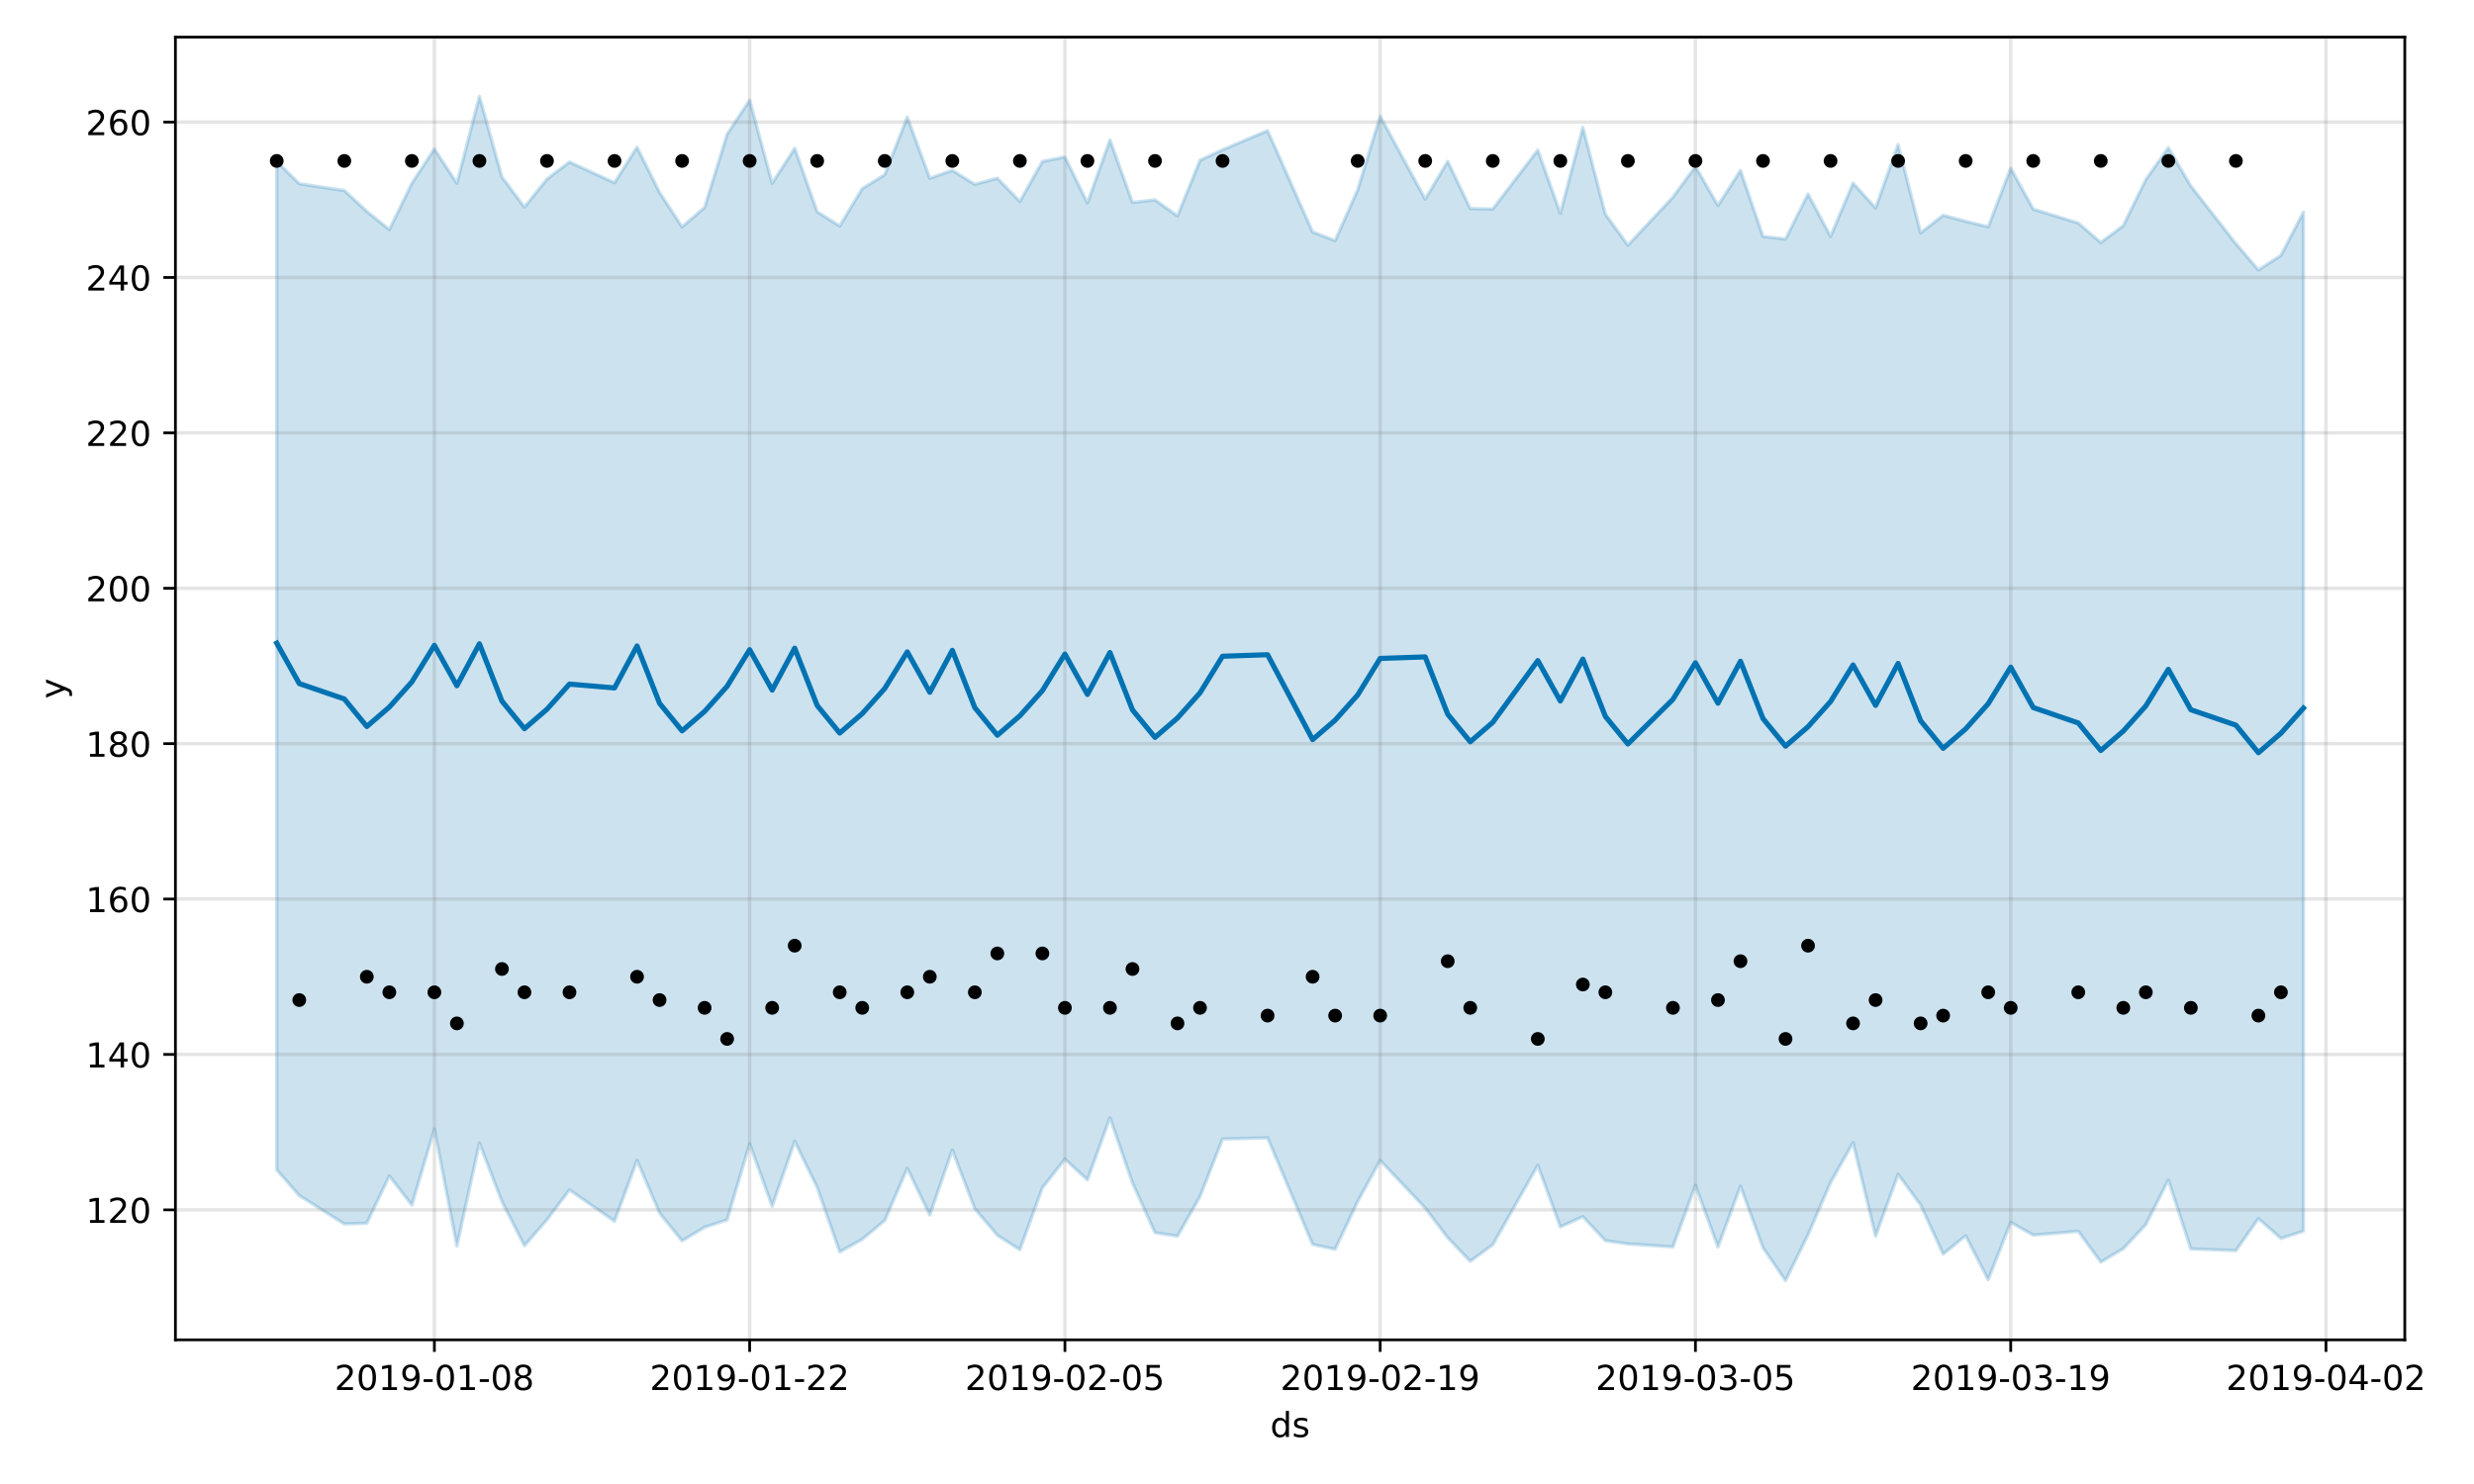 <?xml version="1.0" encoding="utf-8" standalone="no"?>
<!DOCTYPE svg PUBLIC "-//W3C//DTD SVG 1.1//EN"
  "http://www.w3.org/Graphics/SVG/1.1/DTD/svg11.dtd">
<!-- Created with matplotlib (https://matplotlib.org/) -->
<svg height="432pt" version="1.1" viewBox="0 0 720 432" width="720pt" xmlns="http://www.w3.org/2000/svg" xmlns:xlink="http://www.w3.org/1999/xlink">
 <defs>
  <style type="text/css">
*{stroke-linecap:butt;stroke-linejoin:round;}
  </style>
 </defs>
 <g id="figure_1">
  <g id="patch_1">
   <path d="M 0 432 
L 720 432 
L 720 0 
L 0 0 
z
" style="fill:#ffffff;"/>
  </g>
  <g id="axes_1">
   <g id="patch_2">
    <path d="M 51.05 390.04 
L 699.857 390.04 
L 699.857 10.8 
L 51.05 10.8 
z
" style="fill:#ffffff;"/>
   </g>
   <g id="PolyCollection_1">
    <defs>
     <path d="M 80.541 -384.999 
L 80.541 -91.435 
L 87.095 -83.979 
L 100.202 -75.697 
L 106.756 -75.913 
L 113.309 -89.671 
L 119.863 -81.179 
L 126.417 -103.342 
L 132.97 -69.272 
L 139.524 -99.249 
L 146.077 -82.201 
L 152.631 -69.358 
L 159.185 -76.932 
L 165.738 -85.617 
L 178.845 -76.492 
L 185.399 -94.193 
L 191.953 -78.873 
L 198.506 -70.772 
L 205.06 -74.737 
L 211.613 -76.897 
L 218.167 -99.049 
L 224.721 -80.819 
L 231.274 -99.751 
L 237.828 -86.326 
L 244.381 -67.548 
L 250.935 -71.226 
L 257.489 -76.715 
L 264.042 -91.861 
L 270.596 -78.301 
L 277.15 -97.219 
L 283.703 -80.102 
L 290.257 -72.407 
L 296.81 -68.199 
L 303.364 -86.213 
L 309.918 -94.561 
L 316.471 -88.522 
L 323.025 -106.606 
L 329.578 -87.651 
L 336.132 -73.16 
L 342.686 -72.148 
L 349.239 -83.694 
L 355.793 -100.411 
L 368.9 -100.759 
L 382.007 -69.749 
L 388.561 -68.325 
L 395.114 -82.201 
L 401.668 -94.192 
L 414.775 -80.328 
L 421.329 -71.687 
L 427.883 -64.817 
L 434.436 -69.642 
L 447.543 -92.767 
L 454.097 -74.84 
L 460.651 -77.829 
L 467.204 -70.846 
L 473.758 -69.887 
L 486.865 -69.016 
L 493.419 -86.927 
L 499.972 -68.985 
L 506.526 -86.69 
L 513.079 -68.787 
L 519.633 -59.198 
L 526.187 -72.531 
L 532.74 -87.744 
L 539.294 -99.357 
L 545.847 -72.176 
L 552.401 -90.13 
L 558.955 -81.214 
L 565.508 -66.923 
L 572.062 -72.265 
L 578.616 -59.459 
L 585.169 -76.173 
L 591.723 -72.45 
L 604.83 -73.558 
L 611.384 -64.593 
L 617.937 -68.505 
L 624.491 -75.514 
L 631.044 -88.46 
L 637.598 -68.457 
L 650.705 -67.926 
L 657.259 -77.252 
L 663.812 -71.471 
L 670.366 -73.62 
L 670.366 -370.27 
L 670.366 -370.27 
L 663.812 -357.641 
L 657.259 -353.416 
L 650.705 -361.076 
L 637.598 -377.833 
L 631.044 -389.007 
L 624.491 -379.717 
L 617.937 -366.297 
L 611.384 -361.41 
L 604.83 -367.07 
L 591.723 -371.13 
L 585.169 -383.042 
L 578.616 -365.961 
L 572.062 -367.562 
L 565.508 -369.329 
L 558.955 -364.196 
L 552.401 -389.896 
L 545.847 -371.458 
L 539.294 -378.696 
L 532.74 -363.171 
L 526.187 -375.511 
L 519.633 -362.399 
L 513.079 -363.178 
L 506.526 -382.396 
L 499.972 -372.158 
L 493.419 -383.542 
L 486.865 -374.609 
L 473.758 -360.601 
L 467.204 -369.667 
L 460.651 -394.899 
L 454.097 -369.895 
L 447.543 -388.313 
L 434.436 -371.15 
L 427.883 -371.281 
L 421.329 -385.01 
L 414.775 -374.038 
L 401.668 -398.164 
L 395.114 -376.734 
L 388.561 -361.961 
L 382.007 -364.483 
L 368.9 -393.975 
L 355.793 -388.378 
L 349.239 -385.339 
L 342.686 -369.15 
L 336.132 -373.832 
L 329.578 -373.058 
L 323.025 -391.258 
L 316.471 -372.935 
L 309.918 -386.304 
L 303.364 -385.002 
L 296.81 -373.367 
L 290.257 -380.123 
L 283.703 -378.339 
L 277.15 -382.41 
L 270.596 -380.109 
L 264.042 -397.899 
L 257.489 -381.134 
L 250.935 -377.092 
L 244.381 -366.212 
L 237.828 -370.335 
L 231.274 -388.825 
L 224.721 -378.64 
L 218.167 -402.814 
L 211.613 -392.942 
L 205.06 -371.613 
L 198.506 -365.952 
L 191.953 -375.964 
L 185.399 -389.152 
L 178.845 -378.794 
L 165.738 -384.836 
L 159.185 -379.875 
L 152.631 -371.707 
L 146.077 -380.455 
L 139.524 -403.962 
L 132.97 -378.656 
L 126.417 -388.642 
L 119.863 -378.632 
L 113.309 -365.156 
L 106.756 -370.46 
L 100.202 -376.553 
L 87.095 -378.515 
L 80.541 -384.999 
z
" id="m9fae69799a" style="stroke:#0072b2;stroke-opacity:0.2;"/>
    </defs>
    <g clip-path="url(#p3445d25da6)">
     <use style="fill:#0072b2;fill-opacity:0.2;stroke:#0072b2;stroke-opacity:0.2;" x="0" xlink:href="#m9fae69799a" y="432"/>
    </g>
   </g>
   <g id="matplotlib.axis_1">
    <g id="xtick_1">
     <g id="line2d_1">
      <path clip-path="url(#p3445d25da6)" d="M 126.417 390.04 
L 126.417 10.8 
" style="fill:none;stroke:#808080;stroke-linecap:square;stroke-opacity:0.2;"/>
     </g>
     <g id="line2d_2">
      <defs>
       <path d="M 0 0 
L 0 3.5 
" id="m3860dd4e23" style="stroke:#000000;stroke-width:0.8;"/>
      </defs>
      <g>
       <use style="stroke:#000000;stroke-width:0.8;" x="126.417" xlink:href="#m3860dd4e23" y="390.04"/>
      </g>
     </g>
     <g id="text_1">
      <!-- 2019-01-08 -->
      <defs>
       <path d="M 19.188 8.297 
L 53.609 8.297 
L 53.609 0 
L 7.328 0 
L 7.328 8.297 
Q 12.938 14.109 22.625 23.891 
Q 32.328 33.688 34.812 36.531 
Q 39.547 41.844 41.422 45.531 
Q 43.312 49.219 43.312 52.781 
Q 43.312 58.594 39.234 62.25 
Q 35.156 65.922 28.609 65.922 
Q 23.969 65.922 18.812 64.312 
Q 13.672 62.703 7.812 59.422 
L 7.812 69.391 
Q 13.766 71.781 18.938 73 
Q 24.125 74.219 28.422 74.219 
Q 39.75 74.219 46.484 68.547 
Q 53.219 62.891 53.219 53.422 
Q 53.219 48.922 51.531 44.891 
Q 49.859 40.875 45.406 35.406 
Q 44.188 33.984 37.641 27.219 
Q 31.109 20.453 19.188 8.297 
z
" id="DejaVuSans-50"/>
       <path d="M 31.781 66.406 
Q 24.172 66.406 20.328 58.906 
Q 16.5 51.422 16.5 36.375 
Q 16.5 21.391 20.328 13.891 
Q 24.172 6.391 31.781 6.391 
Q 39.453 6.391 43.281 13.891 
Q 47.125 21.391 47.125 36.375 
Q 47.125 51.422 43.281 58.906 
Q 39.453 66.406 31.781 66.406 
z
M 31.781 74.219 
Q 44.047 74.219 50.516 64.516 
Q 56.984 54.828 56.984 36.375 
Q 56.984 17.969 50.516 8.266 
Q 44.047 -1.422 31.781 -1.422 
Q 19.531 -1.422 13.062 8.266 
Q 6.594 17.969 6.594 36.375 
Q 6.594 54.828 13.062 64.516 
Q 19.531 74.219 31.781 74.219 
z
" id="DejaVuSans-48"/>
       <path d="M 12.406 8.297 
L 28.516 8.297 
L 28.516 63.922 
L 10.984 60.406 
L 10.984 69.391 
L 28.422 72.906 
L 38.281 72.906 
L 38.281 8.297 
L 54.391 8.297 
L 54.391 0 
L 12.406 0 
z
" id="DejaVuSans-49"/>
       <path d="M 10.984 1.516 
L 10.984 10.5 
Q 14.703 8.734 18.5 7.812 
Q 22.312 6.891 25.984 6.891 
Q 35.75 6.891 40.891 13.453 
Q 46.047 20.016 46.781 33.406 
Q 43.953 29.203 39.594 26.953 
Q 35.25 24.703 29.984 24.703 
Q 19.047 24.703 12.672 31.312 
Q 6.297 37.938 6.297 49.422 
Q 6.297 60.641 12.938 67.422 
Q 19.578 74.219 30.609 74.219 
Q 43.266 74.219 49.922 64.516 
Q 56.594 54.828 56.594 36.375 
Q 56.594 19.141 48.406 8.859 
Q 40.234 -1.422 26.422 -1.422 
Q 22.703 -1.422 18.891 -0.688 
Q 15.094 0.047 10.984 1.516 
z
M 30.609 32.422 
Q 37.25 32.422 41.125 36.953 
Q 45.016 41.5 45.016 49.422 
Q 45.016 57.281 41.125 61.844 
Q 37.25 66.406 30.609 66.406 
Q 23.969 66.406 20.094 61.844 
Q 16.219 57.281 16.219 49.422 
Q 16.219 41.5 20.094 36.953 
Q 23.969 32.422 30.609 32.422 
z
" id="DejaVuSans-57"/>
       <path d="M 4.891 31.391 
L 31.203 31.391 
L 31.203 23.391 
L 4.891 23.391 
z
" id="DejaVuSans-45"/>
       <path d="M 31.781 34.625 
Q 24.75 34.625 20.719 30.859 
Q 16.703 27.094 16.703 20.516 
Q 16.703 13.922 20.719 10.156 
Q 24.75 6.391 31.781 6.391 
Q 38.812 6.391 42.859 10.172 
Q 46.922 13.969 46.922 20.516 
Q 46.922 27.094 42.891 30.859 
Q 38.875 34.625 31.781 34.625 
z
M 21.922 38.812 
Q 15.578 40.375 12.031 44.719 
Q 8.5 49.078 8.5 55.328 
Q 8.5 64.062 14.719 69.141 
Q 20.953 74.219 31.781 74.219 
Q 42.672 74.219 48.875 69.141 
Q 55.078 64.062 55.078 55.328 
Q 55.078 49.078 51.531 44.719 
Q 48 40.375 41.703 38.812 
Q 48.828 37.156 52.797 32.312 
Q 56.781 27.484 56.781 20.516 
Q 56.781 9.906 50.312 4.234 
Q 43.844 -1.422 31.781 -1.422 
Q 19.734 -1.422 13.25 4.234 
Q 6.781 9.906 6.781 20.516 
Q 6.781 27.484 10.781 32.312 
Q 14.797 37.156 21.922 38.812 
z
M 18.312 54.391 
Q 18.312 48.734 21.844 45.562 
Q 25.391 42.391 31.781 42.391 
Q 38.141 42.391 41.719 45.562 
Q 45.312 48.734 45.312 54.391 
Q 45.312 60.062 41.719 63.234 
Q 38.141 66.406 31.781 66.406 
Q 25.391 66.406 21.844 63.234 
Q 18.312 60.062 18.312 54.391 
z
" id="DejaVuSans-56"/>
      </defs>
      <g transform="translate(97.359 404.638)scale(0.1 -0.1)">
       <use xlink:href="#DejaVuSans-50"/>
       <use x="63.623" xlink:href="#DejaVuSans-48"/>
       <use x="127.246" xlink:href="#DejaVuSans-49"/>
       <use x="190.869" xlink:href="#DejaVuSans-57"/>
       <use x="254.492" xlink:href="#DejaVuSans-45"/>
       <use x="290.576" xlink:href="#DejaVuSans-48"/>
       <use x="354.199" xlink:href="#DejaVuSans-49"/>
       <use x="417.822" xlink:href="#DejaVuSans-45"/>
       <use x="453.906" xlink:href="#DejaVuSans-48"/>
       <use x="517.529" xlink:href="#DejaVuSans-56"/>
      </g>
     </g>
    </g>
    <g id="xtick_2">
     <g id="line2d_3">
      <path clip-path="url(#p3445d25da6)" d="M 218.167 390.04 
L 218.167 10.8 
" style="fill:none;stroke:#808080;stroke-linecap:square;stroke-opacity:0.2;"/>
     </g>
     <g id="line2d_4">
      <g>
       <use style="stroke:#000000;stroke-width:0.8;" x="218.167" xlink:href="#m3860dd4e23" y="390.04"/>
      </g>
     </g>
     <g id="text_2">
      <!-- 2019-01-22 -->
      <g transform="translate(189.109 404.638)scale(0.1 -0.1)">
       <use xlink:href="#DejaVuSans-50"/>
       <use x="63.623" xlink:href="#DejaVuSans-48"/>
       <use x="127.246" xlink:href="#DejaVuSans-49"/>
       <use x="190.869" xlink:href="#DejaVuSans-57"/>
       <use x="254.492" xlink:href="#DejaVuSans-45"/>
       <use x="290.576" xlink:href="#DejaVuSans-48"/>
       <use x="354.199" xlink:href="#DejaVuSans-49"/>
       <use x="417.822" xlink:href="#DejaVuSans-45"/>
       <use x="453.906" xlink:href="#DejaVuSans-50"/>
       <use x="517.529" xlink:href="#DejaVuSans-50"/>
      </g>
     </g>
    </g>
    <g id="xtick_3">
     <g id="line2d_5">
      <path clip-path="url(#p3445d25da6)" d="M 309.918 390.04 
L 309.918 10.8 
" style="fill:none;stroke:#808080;stroke-linecap:square;stroke-opacity:0.2;"/>
     </g>
     <g id="line2d_6">
      <g>
       <use style="stroke:#000000;stroke-width:0.8;" x="309.918" xlink:href="#m3860dd4e23" y="390.04"/>
      </g>
     </g>
     <g id="text_3">
      <!-- 2019-02-05 -->
      <defs>
       <path d="M 10.797 72.906 
L 49.516 72.906 
L 49.516 64.594 
L 19.828 64.594 
L 19.828 46.734 
Q 21.969 47.469 24.109 47.828 
Q 26.266 48.188 28.422 48.188 
Q 40.625 48.188 47.75 41.5 
Q 54.891 34.812 54.891 23.391 
Q 54.891 11.625 47.562 5.094 
Q 40.234 -1.422 26.906 -1.422 
Q 22.312 -1.422 17.547 -0.641 
Q 12.797 0.141 7.719 1.703 
L 7.719 11.625 
Q 12.109 9.234 16.797 8.062 
Q 21.484 6.891 26.703 6.891 
Q 35.156 6.891 40.078 11.328 
Q 45.016 15.766 45.016 23.391 
Q 45.016 31 40.078 35.438 
Q 35.156 39.891 26.703 39.891 
Q 22.75 39.891 18.812 39.016 
Q 14.891 38.141 10.797 36.281 
z
" id="DejaVuSans-53"/>
      </defs>
      <g transform="translate(280.86 404.638)scale(0.1 -0.1)">
       <use xlink:href="#DejaVuSans-50"/>
       <use x="63.623" xlink:href="#DejaVuSans-48"/>
       <use x="127.246" xlink:href="#DejaVuSans-49"/>
       <use x="190.869" xlink:href="#DejaVuSans-57"/>
       <use x="254.492" xlink:href="#DejaVuSans-45"/>
       <use x="290.576" xlink:href="#DejaVuSans-48"/>
       <use x="354.199" xlink:href="#DejaVuSans-50"/>
       <use x="417.822" xlink:href="#DejaVuSans-45"/>
       <use x="453.906" xlink:href="#DejaVuSans-48"/>
       <use x="517.529" xlink:href="#DejaVuSans-53"/>
      </g>
     </g>
    </g>
    <g id="xtick_4">
     <g id="line2d_7">
      <path clip-path="url(#p3445d25da6)" d="M 401.668 390.04 
L 401.668 10.8 
" style="fill:none;stroke:#808080;stroke-linecap:square;stroke-opacity:0.2;"/>
     </g>
     <g id="line2d_8">
      <g>
       <use style="stroke:#000000;stroke-width:0.8;" x="401.668" xlink:href="#m3860dd4e23" y="390.04"/>
      </g>
     </g>
     <g id="text_4">
      <!-- 2019-02-19 -->
      <g transform="translate(372.61 404.638)scale(0.1 -0.1)">
       <use xlink:href="#DejaVuSans-50"/>
       <use x="63.623" xlink:href="#DejaVuSans-48"/>
       <use x="127.246" xlink:href="#DejaVuSans-49"/>
       <use x="190.869" xlink:href="#DejaVuSans-57"/>
       <use x="254.492" xlink:href="#DejaVuSans-45"/>
       <use x="290.576" xlink:href="#DejaVuSans-48"/>
       <use x="354.199" xlink:href="#DejaVuSans-50"/>
       <use x="417.822" xlink:href="#DejaVuSans-45"/>
       <use x="453.906" xlink:href="#DejaVuSans-49"/>
       <use x="517.529" xlink:href="#DejaVuSans-57"/>
      </g>
     </g>
    </g>
    <g id="xtick_5">
     <g id="line2d_9">
      <path clip-path="url(#p3445d25da6)" d="M 493.419 390.04 
L 493.419 10.8 
" style="fill:none;stroke:#808080;stroke-linecap:square;stroke-opacity:0.2;"/>
     </g>
     <g id="line2d_10">
      <g>
       <use style="stroke:#000000;stroke-width:0.8;" x="493.419" xlink:href="#m3860dd4e23" y="390.04"/>
      </g>
     </g>
     <g id="text_5">
      <!-- 2019-03-05 -->
      <defs>
       <path d="M 40.578 39.312 
Q 47.656 37.797 51.625 33 
Q 55.609 28.219 55.609 21.188 
Q 55.609 10.406 48.188 4.484 
Q 40.766 -1.422 27.094 -1.422 
Q 22.516 -1.422 17.656 -0.516 
Q 12.797 0.391 7.625 2.203 
L 7.625 11.719 
Q 11.719 9.328 16.594 8.109 
Q 21.484 6.891 26.812 6.891 
Q 36.078 6.891 40.938 10.547 
Q 45.797 14.203 45.797 21.188 
Q 45.797 27.641 41.281 31.266 
Q 36.766 34.906 28.719 34.906 
L 20.219 34.906 
L 20.219 43.016 
L 29.109 43.016 
Q 36.375 43.016 40.234 45.922 
Q 44.094 48.828 44.094 54.297 
Q 44.094 59.906 40.109 62.906 
Q 36.141 65.922 28.719 65.922 
Q 24.656 65.922 20.016 65.031 
Q 15.375 64.156 9.812 62.312 
L 9.812 71.094 
Q 15.438 72.656 20.344 73.438 
Q 25.25 74.219 29.594 74.219 
Q 40.828 74.219 47.359 69.109 
Q 53.906 64.016 53.906 55.328 
Q 53.906 49.266 50.438 45.094 
Q 46.969 40.922 40.578 39.312 
z
" id="DejaVuSans-51"/>
      </defs>
      <g transform="translate(464.361 404.638)scale(0.1 -0.1)">
       <use xlink:href="#DejaVuSans-50"/>
       <use x="63.623" xlink:href="#DejaVuSans-48"/>
       <use x="127.246" xlink:href="#DejaVuSans-49"/>
       <use x="190.869" xlink:href="#DejaVuSans-57"/>
       <use x="254.492" xlink:href="#DejaVuSans-45"/>
       <use x="290.576" xlink:href="#DejaVuSans-48"/>
       <use x="354.199" xlink:href="#DejaVuSans-51"/>
       <use x="417.822" xlink:href="#DejaVuSans-45"/>
       <use x="453.906" xlink:href="#DejaVuSans-48"/>
       <use x="517.529" xlink:href="#DejaVuSans-53"/>
      </g>
     </g>
    </g>
    <g id="xtick_6">
     <g id="line2d_11">
      <path clip-path="url(#p3445d25da6)" d="M 585.169 390.04 
L 585.169 10.8 
" style="fill:none;stroke:#808080;stroke-linecap:square;stroke-opacity:0.2;"/>
     </g>
     <g id="line2d_12">
      <g>
       <use style="stroke:#000000;stroke-width:0.8;" x="585.169" xlink:href="#m3860dd4e23" y="390.04"/>
      </g>
     </g>
     <g id="text_6">
      <!-- 2019-03-19 -->
      <g transform="translate(556.111 404.638)scale(0.1 -0.1)">
       <use xlink:href="#DejaVuSans-50"/>
       <use x="63.623" xlink:href="#DejaVuSans-48"/>
       <use x="127.246" xlink:href="#DejaVuSans-49"/>
       <use x="190.869" xlink:href="#DejaVuSans-57"/>
       <use x="254.492" xlink:href="#DejaVuSans-45"/>
       <use x="290.576" xlink:href="#DejaVuSans-48"/>
       <use x="354.199" xlink:href="#DejaVuSans-51"/>
       <use x="417.822" xlink:href="#DejaVuSans-45"/>
       <use x="453.906" xlink:href="#DejaVuSans-49"/>
       <use x="517.529" xlink:href="#DejaVuSans-57"/>
      </g>
     </g>
    </g>
    <g id="xtick_7">
     <g id="line2d_13">
      <path clip-path="url(#p3445d25da6)" d="M 676.92 390.04 
L 676.92 10.8 
" style="fill:none;stroke:#808080;stroke-linecap:square;stroke-opacity:0.2;"/>
     </g>
     <g id="line2d_14">
      <g>
       <use style="stroke:#000000;stroke-width:0.8;" x="676.92" xlink:href="#m3860dd4e23" y="390.04"/>
      </g>
     </g>
     <g id="text_7">
      <!-- 2019-04-02 -->
      <defs>
       <path d="M 37.797 64.312 
L 12.891 25.391 
L 37.797 25.391 
z
M 35.203 72.906 
L 47.609 72.906 
L 47.609 25.391 
L 58.016 25.391 
L 58.016 17.188 
L 47.609 17.188 
L 47.609 0 
L 37.797 0 
L 37.797 17.188 
L 4.891 17.188 
L 4.891 26.703 
z
" id="DejaVuSans-52"/>
      </defs>
      <g transform="translate(647.862 404.638)scale(0.1 -0.1)">
       <use xlink:href="#DejaVuSans-50"/>
       <use x="63.623" xlink:href="#DejaVuSans-48"/>
       <use x="127.246" xlink:href="#DejaVuSans-49"/>
       <use x="190.869" xlink:href="#DejaVuSans-57"/>
       <use x="254.492" xlink:href="#DejaVuSans-45"/>
       <use x="290.576" xlink:href="#DejaVuSans-48"/>
       <use x="354.199" xlink:href="#DejaVuSans-52"/>
       <use x="417.822" xlink:href="#DejaVuSans-45"/>
       <use x="453.906" xlink:href="#DejaVuSans-48"/>
       <use x="517.529" xlink:href="#DejaVuSans-50"/>
      </g>
     </g>
    </g>
    <g id="text_8">
     <!-- ds -->
     <defs>
      <path d="M 45.406 46.391 
L 45.406 75.984 
L 54.391 75.984 
L 54.391 0 
L 45.406 0 
L 45.406 8.203 
Q 42.578 3.328 38.25 0.953 
Q 33.938 -1.422 27.875 -1.422 
Q 17.969 -1.422 11.734 6.484 
Q 5.516 14.406 5.516 27.297 
Q 5.516 40.188 11.734 48.094 
Q 17.969 56 27.875 56 
Q 33.938 56 38.25 53.625 
Q 42.578 51.266 45.406 46.391 
z
M 14.797 27.297 
Q 14.797 17.391 18.875 11.75 
Q 22.953 6.109 30.078 6.109 
Q 37.203 6.109 41.297 11.75 
Q 45.406 17.391 45.406 27.297 
Q 45.406 37.203 41.297 42.844 
Q 37.203 48.484 30.078 48.484 
Q 22.953 48.484 18.875 42.844 
Q 14.797 37.203 14.797 27.297 
z
" id="DejaVuSans-100"/>
      <path d="M 44.281 53.078 
L 44.281 44.578 
Q 40.484 46.531 36.375 47.5 
Q 32.281 48.484 27.875 48.484 
Q 21.188 48.484 17.844 46.438 
Q 14.5 44.391 14.5 40.281 
Q 14.5 37.156 16.891 35.375 
Q 19.281 33.594 26.516 31.984 
L 29.594 31.297 
Q 39.156 29.25 43.188 25.516 
Q 47.219 21.781 47.219 15.094 
Q 47.219 7.469 41.188 3.016 
Q 35.156 -1.422 24.609 -1.422 
Q 20.219 -1.422 15.453 -0.562 
Q 10.688 0.297 5.422 2 
L 5.422 11.281 
Q 10.406 8.688 15.234 7.391 
Q 20.062 6.109 24.812 6.109 
Q 31.156 6.109 34.562 8.281 
Q 37.984 10.453 37.984 14.406 
Q 37.984 18.062 35.516 20.016 
Q 33.062 21.969 24.703 23.781 
L 21.578 24.516 
Q 13.234 26.266 9.516 29.906 
Q 5.812 33.547 5.812 39.891 
Q 5.812 47.609 11.281 51.797 
Q 16.75 56 26.812 56 
Q 31.781 56 36.172 55.266 
Q 40.578 54.547 44.281 53.078 
z
" id="DejaVuSans-115"/>
     </defs>
     <g transform="translate(369.675 418.317)scale(0.1 -0.1)">
      <use xlink:href="#DejaVuSans-100"/>
      <use x="63.477" xlink:href="#DejaVuSans-115"/>
     </g>
    </g>
   </g>
   <g id="matplotlib.axis_2">
    <g id="ytick_1">
     <g id="line2d_15">
      <path clip-path="url(#p3445d25da6)" d="M 51.05 352.193 
L 699.857 352.193 
" style="fill:none;stroke:#808080;stroke-linecap:square;stroke-opacity:0.2;"/>
     </g>
     <g id="line2d_16">
      <defs>
       <path d="M 0 0 
L -3.5 0 
" id="mfeb35260f6" style="stroke:#000000;stroke-width:0.8;"/>
      </defs>
      <g>
       <use style="stroke:#000000;stroke-width:0.8;" x="51.05" xlink:href="#mfeb35260f6" y="352.193"/>
      </g>
     </g>
     <g id="text_9">
      <!-- 120 -->
      <g transform="translate(24.962 355.992)scale(0.1 -0.1)">
       <use xlink:href="#DejaVuSans-49"/>
       <use x="63.623" xlink:href="#DejaVuSans-50"/>
       <use x="127.246" xlink:href="#DejaVuSans-48"/>
      </g>
     </g>
    </g>
    <g id="ytick_2">
     <g id="line2d_17">
      <path clip-path="url(#p3445d25da6)" d="M 51.05 306.956 
L 699.857 306.956 
" style="fill:none;stroke:#808080;stroke-linecap:square;stroke-opacity:0.2;"/>
     </g>
     <g id="line2d_18">
      <g>
       <use style="stroke:#000000;stroke-width:0.8;" x="51.05" xlink:href="#mfeb35260f6" y="306.956"/>
      </g>
     </g>
     <g id="text_10">
      <!-- 140 -->
      <g transform="translate(24.962 310.755)scale(0.1 -0.1)">
       <use xlink:href="#DejaVuSans-49"/>
       <use x="63.623" xlink:href="#DejaVuSans-52"/>
       <use x="127.246" xlink:href="#DejaVuSans-48"/>
      </g>
     </g>
    </g>
    <g id="ytick_3">
     <g id="line2d_19">
      <path clip-path="url(#p3445d25da6)" d="M 51.05 261.719 
L 699.857 261.719 
" style="fill:none;stroke:#808080;stroke-linecap:square;stroke-opacity:0.2;"/>
     </g>
     <g id="line2d_20">
      <g>
       <use style="stroke:#000000;stroke-width:0.8;" x="51.05" xlink:href="#mfeb35260f6" y="261.719"/>
      </g>
     </g>
     <g id="text_11">
      <!-- 160 -->
      <defs>
       <path d="M 33.016 40.375 
Q 26.375 40.375 22.484 35.828 
Q 18.609 31.297 18.609 23.391 
Q 18.609 15.531 22.484 10.953 
Q 26.375 6.391 33.016 6.391 
Q 39.656 6.391 43.531 10.953 
Q 47.406 15.531 47.406 23.391 
Q 47.406 31.297 43.531 35.828 
Q 39.656 40.375 33.016 40.375 
z
M 52.594 71.297 
L 52.594 62.312 
Q 48.875 64.062 45.094 64.984 
Q 41.312 65.922 37.594 65.922 
Q 27.828 65.922 22.672 59.328 
Q 17.531 52.734 16.797 39.406 
Q 19.672 43.656 24.016 45.922 
Q 28.375 48.188 33.594 48.188 
Q 44.578 48.188 50.953 41.516 
Q 57.328 34.859 57.328 23.391 
Q 57.328 12.156 50.688 5.359 
Q 44.047 -1.422 33.016 -1.422 
Q 20.359 -1.422 13.672 8.266 
Q 6.984 17.969 6.984 36.375 
Q 6.984 53.656 15.188 63.938 
Q 23.391 74.219 37.203 74.219 
Q 40.922 74.219 44.703 73.484 
Q 48.484 72.75 52.594 71.297 
z
" id="DejaVuSans-54"/>
      </defs>
      <g transform="translate(24.962 265.519)scale(0.1 -0.1)">
       <use xlink:href="#DejaVuSans-49"/>
       <use x="63.623" xlink:href="#DejaVuSans-54"/>
       <use x="127.246" xlink:href="#DejaVuSans-48"/>
      </g>
     </g>
    </g>
    <g id="ytick_4">
     <g id="line2d_21">
      <path clip-path="url(#p3445d25da6)" d="M 51.05 216.483 
L 699.857 216.483 
" style="fill:none;stroke:#808080;stroke-linecap:square;stroke-opacity:0.2;"/>
     </g>
     <g id="line2d_22">
      <g>
       <use style="stroke:#000000;stroke-width:0.8;" x="51.05" xlink:href="#mfeb35260f6" y="216.483"/>
      </g>
     </g>
     <g id="text_12">
      <!-- 180 -->
      <g transform="translate(24.962 220.282)scale(0.1 -0.1)">
       <use xlink:href="#DejaVuSans-49"/>
       <use x="63.623" xlink:href="#DejaVuSans-56"/>
       <use x="127.246" xlink:href="#DejaVuSans-48"/>
      </g>
     </g>
    </g>
    <g id="ytick_5">
     <g id="line2d_23">
      <path clip-path="url(#p3445d25da6)" d="M 51.05 171.246 
L 699.857 171.246 
" style="fill:none;stroke:#808080;stroke-linecap:square;stroke-opacity:0.2;"/>
     </g>
     <g id="line2d_24">
      <g>
       <use style="stroke:#000000;stroke-width:0.8;" x="51.05" xlink:href="#mfeb35260f6" y="171.246"/>
      </g>
     </g>
     <g id="text_13">
      <!-- 200 -->
      <g transform="translate(24.962 175.045)scale(0.1 -0.1)">
       <use xlink:href="#DejaVuSans-50"/>
       <use x="63.623" xlink:href="#DejaVuSans-48"/>
       <use x="127.246" xlink:href="#DejaVuSans-48"/>
      </g>
     </g>
    </g>
    <g id="ytick_6">
     <g id="line2d_25">
      <path clip-path="url(#p3445d25da6)" d="M 51.05 126.009 
L 699.857 126.009 
" style="fill:none;stroke:#808080;stroke-linecap:square;stroke-opacity:0.2;"/>
     </g>
     <g id="line2d_26">
      <g>
       <use style="stroke:#000000;stroke-width:0.8;" x="51.05" xlink:href="#mfeb35260f6" y="126.009"/>
      </g>
     </g>
     <g id="text_14">
      <!-- 220 -->
      <g transform="translate(24.962 129.809)scale(0.1 -0.1)">
       <use xlink:href="#DejaVuSans-50"/>
       <use x="63.623" xlink:href="#DejaVuSans-50"/>
       <use x="127.246" xlink:href="#DejaVuSans-48"/>
      </g>
     </g>
    </g>
    <g id="ytick_7">
     <g id="line2d_27">
      <path clip-path="url(#p3445d25da6)" d="M 51.05 80.773 
L 699.857 80.773 
" style="fill:none;stroke:#808080;stroke-linecap:square;stroke-opacity:0.2;"/>
     </g>
     <g id="line2d_28">
      <g>
       <use style="stroke:#000000;stroke-width:0.8;" x="51.05" xlink:href="#mfeb35260f6" y="80.773"/>
      </g>
     </g>
     <g id="text_15">
      <!-- 240 -->
      <g transform="translate(24.962 84.572)scale(0.1 -0.1)">
       <use xlink:href="#DejaVuSans-50"/>
       <use x="63.623" xlink:href="#DejaVuSans-52"/>
       <use x="127.246" xlink:href="#DejaVuSans-48"/>
      </g>
     </g>
    </g>
    <g id="ytick_8">
     <g id="line2d_29">
      <path clip-path="url(#p3445d25da6)" d="M 51.05 35.536 
L 699.857 35.536 
" style="fill:none;stroke:#808080;stroke-linecap:square;stroke-opacity:0.2;"/>
     </g>
     <g id="line2d_30">
      <g>
       <use style="stroke:#000000;stroke-width:0.8;" x="51.05" xlink:href="#mfeb35260f6" y="35.536"/>
      </g>
     </g>
     <g id="text_16">
      <!-- 260 -->
      <g transform="translate(24.962 39.335)scale(0.1 -0.1)">
       <use xlink:href="#DejaVuSans-50"/>
       <use x="63.623" xlink:href="#DejaVuSans-54"/>
       <use x="127.246" xlink:href="#DejaVuSans-48"/>
      </g>
     </g>
    </g>
    <g id="text_17">
     <!-- y -->
     <defs>
      <path d="M 32.172 -5.078 
Q 28.375 -14.844 24.75 -17.812 
Q 21.141 -20.797 15.094 -20.797 
L 7.906 -20.797 
L 7.906 -13.281 
L 13.188 -13.281 
Q 16.891 -13.281 18.938 -11.516 
Q 21 -9.766 23.484 -3.219 
L 25.094 0.875 
L 2.984 54.688 
L 12.5 54.688 
L 29.594 11.922 
L 46.688 54.688 
L 56.203 54.688 
z
" id="DejaVuSans-121"/>
     </defs>
     <g transform="translate(18.883 203.379)rotate(-90)scale(0.1 -0.1)">
      <use xlink:href="#DejaVuSans-121"/>
     </g>
    </g>
   </g>
   <g id="line2d_31">
    <defs>
     <path d="M 0 1.5 
C 0.398 1.5 0.779 1.342 1.061 1.061 
C 1.342 0.779 1.5 0.398 1.5 0 
C 1.5 -0.398 1.342 -0.779 1.061 -1.061 
C 0.779 -1.342 0.398 -1.5 0 -1.5 
C -0.398 -1.5 -0.779 -1.342 -1.061 -1.061 
C -1.342 -0.779 -1.5 -0.398 -1.5 0 
C -1.5 0.398 -1.342 0.779 -1.061 1.061 
C -0.779 1.342 -0.398 1.5 0 1.5 
z
" id="m9f29122f03" style="stroke:#000000;"/>
    </defs>
    <g clip-path="url(#p3445d25da6)">
     <use style="stroke:#000000;" x="80.541" xlink:href="#m9f29122f03" y="46.845"/>
     <use style="stroke:#000000;" x="87.095" xlink:href="#m9f29122f03" y="291.123"/>
     <use style="stroke:#000000;" x="100.202" xlink:href="#m9f29122f03" y="46.845"/>
     <use style="stroke:#000000;" x="106.756" xlink:href="#m9f29122f03" y="284.338"/>
     <use style="stroke:#000000;" x="113.309" xlink:href="#m9f29122f03" y="288.861"/>
     <use style="stroke:#000000;" x="119.863" xlink:href="#m9f29122f03" y="46.845"/>
     <use style="stroke:#000000;" x="126.417" xlink:href="#m9f29122f03" y="288.861"/>
     <use style="stroke:#000000;" x="132.97" xlink:href="#m9f29122f03" y="297.909"/>
     <use style="stroke:#000000;" x="139.524" xlink:href="#m9f29122f03" y="46.845"/>
     <use style="stroke:#000000;" x="146.077" xlink:href="#m9f29122f03" y="282.076"/>
     <use style="stroke:#000000;" x="152.631" xlink:href="#m9f29122f03" y="288.861"/>
     <use style="stroke:#000000;" x="159.185" xlink:href="#m9f29122f03" y="46.845"/>
     <use style="stroke:#000000;" x="165.738" xlink:href="#m9f29122f03" y="288.861"/>
     <use style="stroke:#000000;" x="178.845" xlink:href="#m9f29122f03" y="46.845"/>
     <use style="stroke:#000000;" x="185.399" xlink:href="#m9f29122f03" y="284.338"/>
     <use style="stroke:#000000;" x="191.953" xlink:href="#m9f29122f03" y="291.123"/>
     <use style="stroke:#000000;" x="198.506" xlink:href="#m9f29122f03" y="46.845"/>
     <use style="stroke:#000000;" x="205.06" xlink:href="#m9f29122f03" y="293.385"/>
     <use style="stroke:#000000;" x="211.613" xlink:href="#m9f29122f03" y="302.432"/>
     <use style="stroke:#000000;" x="218.167" xlink:href="#m9f29122f03" y="46.845"/>
     <use style="stroke:#000000;" x="224.721" xlink:href="#m9f29122f03" y="293.385"/>
     <use style="stroke:#000000;" x="231.274" xlink:href="#m9f29122f03" y="275.29"/>
     <use style="stroke:#000000;" x="237.828" xlink:href="#m9f29122f03" y="46.845"/>
     <use style="stroke:#000000;" x="244.381" xlink:href="#m9f29122f03" y="288.861"/>
     <use style="stroke:#000000;" x="250.935" xlink:href="#m9f29122f03" y="293.385"/>
     <use style="stroke:#000000;" x="257.489" xlink:href="#m9f29122f03" y="46.845"/>
     <use style="stroke:#000000;" x="264.042" xlink:href="#m9f29122f03" y="288.861"/>
     <use style="stroke:#000000;" x="270.596" xlink:href="#m9f29122f03" y="284.338"/>
     <use style="stroke:#000000;" x="277.15" xlink:href="#m9f29122f03" y="46.845"/>
     <use style="stroke:#000000;" x="283.703" xlink:href="#m9f29122f03" y="288.861"/>
     <use style="stroke:#000000;" x="290.257" xlink:href="#m9f29122f03" y="277.552"/>
     <use style="stroke:#000000;" x="296.81" xlink:href="#m9f29122f03" y="46.845"/>
     <use style="stroke:#000000;" x="303.364" xlink:href="#m9f29122f03" y="277.552"/>
     <use style="stroke:#000000;" x="309.918" xlink:href="#m9f29122f03" y="293.385"/>
     <use style="stroke:#000000;" x="316.471" xlink:href="#m9f29122f03" y="46.845"/>
     <use style="stroke:#000000;" x="323.025" xlink:href="#m9f29122f03" y="293.385"/>
     <use style="stroke:#000000;" x="329.578" xlink:href="#m9f29122f03" y="282.076"/>
     <use style="stroke:#000000;" x="336.132" xlink:href="#m9f29122f03" y="46.845"/>
     <use style="stroke:#000000;" x="342.686" xlink:href="#m9f29122f03" y="297.909"/>
     <use style="stroke:#000000;" x="349.239" xlink:href="#m9f29122f03" y="293.385"/>
     <use style="stroke:#000000;" x="355.793" xlink:href="#m9f29122f03" y="46.845"/>
     <use style="stroke:#000000;" x="368.9" xlink:href="#m9f29122f03" y="295.647"/>
     <use style="stroke:#000000;" x="382.007" xlink:href="#m9f29122f03" y="284.338"/>
     <use style="stroke:#000000;" x="388.561" xlink:href="#m9f29122f03" y="295.647"/>
     <use style="stroke:#000000;" x="395.114" xlink:href="#m9f29122f03" y="46.845"/>
     <use style="stroke:#000000;" x="401.668" xlink:href="#m9f29122f03" y="295.647"/>
     <use style="stroke:#000000;" x="414.775" xlink:href="#m9f29122f03" y="46.845"/>
     <use style="stroke:#000000;" x="421.329" xlink:href="#m9f29122f03" y="279.814"/>
     <use style="stroke:#000000;" x="427.883" xlink:href="#m9f29122f03" y="293.385"/>
     <use style="stroke:#000000;" x="434.436" xlink:href="#m9f29122f03" y="46.845"/>
     <use style="stroke:#000000;" x="447.543" xlink:href="#m9f29122f03" y="302.432"/>
     <use style="stroke:#000000;" x="454.097" xlink:href="#m9f29122f03" y="46.845"/>
     <use style="stroke:#000000;" x="460.651" xlink:href="#m9f29122f03" y="286.599"/>
     <use style="stroke:#000000;" x="467.204" xlink:href="#m9f29122f03" y="288.861"/>
     <use style="stroke:#000000;" x="473.758" xlink:href="#m9f29122f03" y="46.845"/>
     <use style="stroke:#000000;" x="486.865" xlink:href="#m9f29122f03" y="293.385"/>
     <use style="stroke:#000000;" x="493.419" xlink:href="#m9f29122f03" y="46.845"/>
     <use style="stroke:#000000;" x="499.972" xlink:href="#m9f29122f03" y="291.123"/>
     <use style="stroke:#000000;" x="506.526" xlink:href="#m9f29122f03" y="279.814"/>
     <use style="stroke:#000000;" x="513.079" xlink:href="#m9f29122f03" y="46.845"/>
     <use style="stroke:#000000;" x="519.633" xlink:href="#m9f29122f03" y="302.432"/>
     <use style="stroke:#000000;" x="526.187" xlink:href="#m9f29122f03" y="275.29"/>
     <use style="stroke:#000000;" x="532.74" xlink:href="#m9f29122f03" y="46.845"/>
     <use style="stroke:#000000;" x="539.294" xlink:href="#m9f29122f03" y="297.909"/>
     <use style="stroke:#000000;" x="545.847" xlink:href="#m9f29122f03" y="291.123"/>
     <use style="stroke:#000000;" x="552.401" xlink:href="#m9f29122f03" y="46.845"/>
     <use style="stroke:#000000;" x="558.955" xlink:href="#m9f29122f03" y="297.909"/>
     <use style="stroke:#000000;" x="565.508" xlink:href="#m9f29122f03" y="295.647"/>
     <use style="stroke:#000000;" x="572.062" xlink:href="#m9f29122f03" y="46.845"/>
     <use style="stroke:#000000;" x="578.616" xlink:href="#m9f29122f03" y="288.861"/>
     <use style="stroke:#000000;" x="585.169" xlink:href="#m9f29122f03" y="293.385"/>
     <use style="stroke:#000000;" x="591.723" xlink:href="#m9f29122f03" y="46.845"/>
     <use style="stroke:#000000;" x="604.83" xlink:href="#m9f29122f03" y="288.861"/>
     <use style="stroke:#000000;" x="611.384" xlink:href="#m9f29122f03" y="46.845"/>
     <use style="stroke:#000000;" x="617.937" xlink:href="#m9f29122f03" y="293.385"/>
     <use style="stroke:#000000;" x="624.491" xlink:href="#m9f29122f03" y="288.861"/>
     <use style="stroke:#000000;" x="631.044" xlink:href="#m9f29122f03" y="46.845"/>
     <use style="stroke:#000000;" x="637.598" xlink:href="#m9f29122f03" y="293.385"/>
     <use style="stroke:#000000;" x="650.705" xlink:href="#m9f29122f03" y="46.845"/>
     <use style="stroke:#000000;" x="657.259" xlink:href="#m9f29122f03" y="295.647"/>
     <use style="stroke:#000000;" x="663.812" xlink:href="#m9f29122f03" y="288.861"/>
    </g>
   </g>
   <g id="line2d_32">
    <path clip-path="url(#p3445d25da6)" d="M 80.541 187.225 
L 87.095 198.986 
L 100.202 203.467 
L 106.756 211.487 
L 113.309 205.835 
L 119.863 198.508 
L 126.417 187.861 
L 132.97 199.621 
L 139.524 187.417 
L 146.077 204.102 
L 152.631 212.123 
L 159.185 206.47 
L 165.738 199.143 
L 178.845 200.257 
L 185.399 188.052 
L 191.953 204.737 
L 198.506 212.758 
L 205.06 207.105 
L 211.613 199.778 
L 218.167 189.131 
L 224.721 200.892 
L 231.274 188.688 
L 237.828 205.373 
L 244.381 213.393 
L 250.935 207.74 
L 257.489 200.413 
L 264.042 189.766 
L 270.596 201.527 
L 277.15 189.323 
L 283.703 206.008 
L 290.257 214.028 
L 296.81 208.375 
L 303.364 201.049 
L 309.918 190.401 
L 316.471 202.162 
L 323.025 189.958 
L 329.578 206.643 
L 336.132 214.663 
L 342.686 209.011 
L 349.239 201.684 
L 355.793 191.037 
L 368.9 190.593 
L 382.007 215.299 
L 388.561 209.646 
L 395.114 202.319 
L 401.668 191.672 
L 414.775 191.229 
L 421.329 207.913 
L 427.883 215.934 
L 434.436 210.281 
L 447.543 192.307 
L 454.097 204.068 
L 460.651 191.864 
L 467.204 208.549 
L 473.758 216.569 
L 486.865 203.59 
L 493.419 192.942 
L 499.972 204.703 
L 506.526 192.499 
L 513.079 209.184 
L 519.633 217.204 
L 526.187 211.552 
L 532.74 204.225 
L 539.294 193.578 
L 545.847 205.338 
L 552.401 193.134 
L 558.955 209.819 
L 565.508 217.84 
L 572.062 212.187 
L 578.616 204.86 
L 585.169 194.213 
L 591.723 205.974 
L 604.83 210.454 
L 611.384 218.475 
L 617.937 212.822 
L 624.491 205.495 
L 631.044 194.848 
L 637.598 206.609 
L 650.705 211.09 
L 657.259 219.11 
L 663.812 213.457 
L 670.366 206.13 
" style="fill:none;stroke:#0072b2;stroke-linecap:square;stroke-width:1.5;"/>
   </g>
   <g id="patch_3">
    <path d="M 51.05 390.04 
L 51.05 10.8 
" style="fill:none;stroke:#000000;stroke-linecap:square;stroke-linejoin:miter;stroke-width:0.8;"/>
   </g>
   <g id="patch_4">
    <path d="M 699.857 390.04 
L 699.857 10.8 
" style="fill:none;stroke:#000000;stroke-linecap:square;stroke-linejoin:miter;stroke-width:0.8;"/>
   </g>
   <g id="patch_5">
    <path d="M 51.05 390.04 
L 699.857 390.04 
" style="fill:none;stroke:#000000;stroke-linecap:square;stroke-linejoin:miter;stroke-width:0.8;"/>
   </g>
   <g id="patch_6">
    <path d="M 51.05 10.8 
L 699.857 10.8 
" style="fill:none;stroke:#000000;stroke-linecap:square;stroke-linejoin:miter;stroke-width:0.8;"/>
   </g>
  </g>
 </g>
 <defs>
  <clipPath id="p3445d25da6">
   <rect height="379.24" width="648.807" x="51.05" y="10.8"/>
  </clipPath>
 </defs>
</svg>
